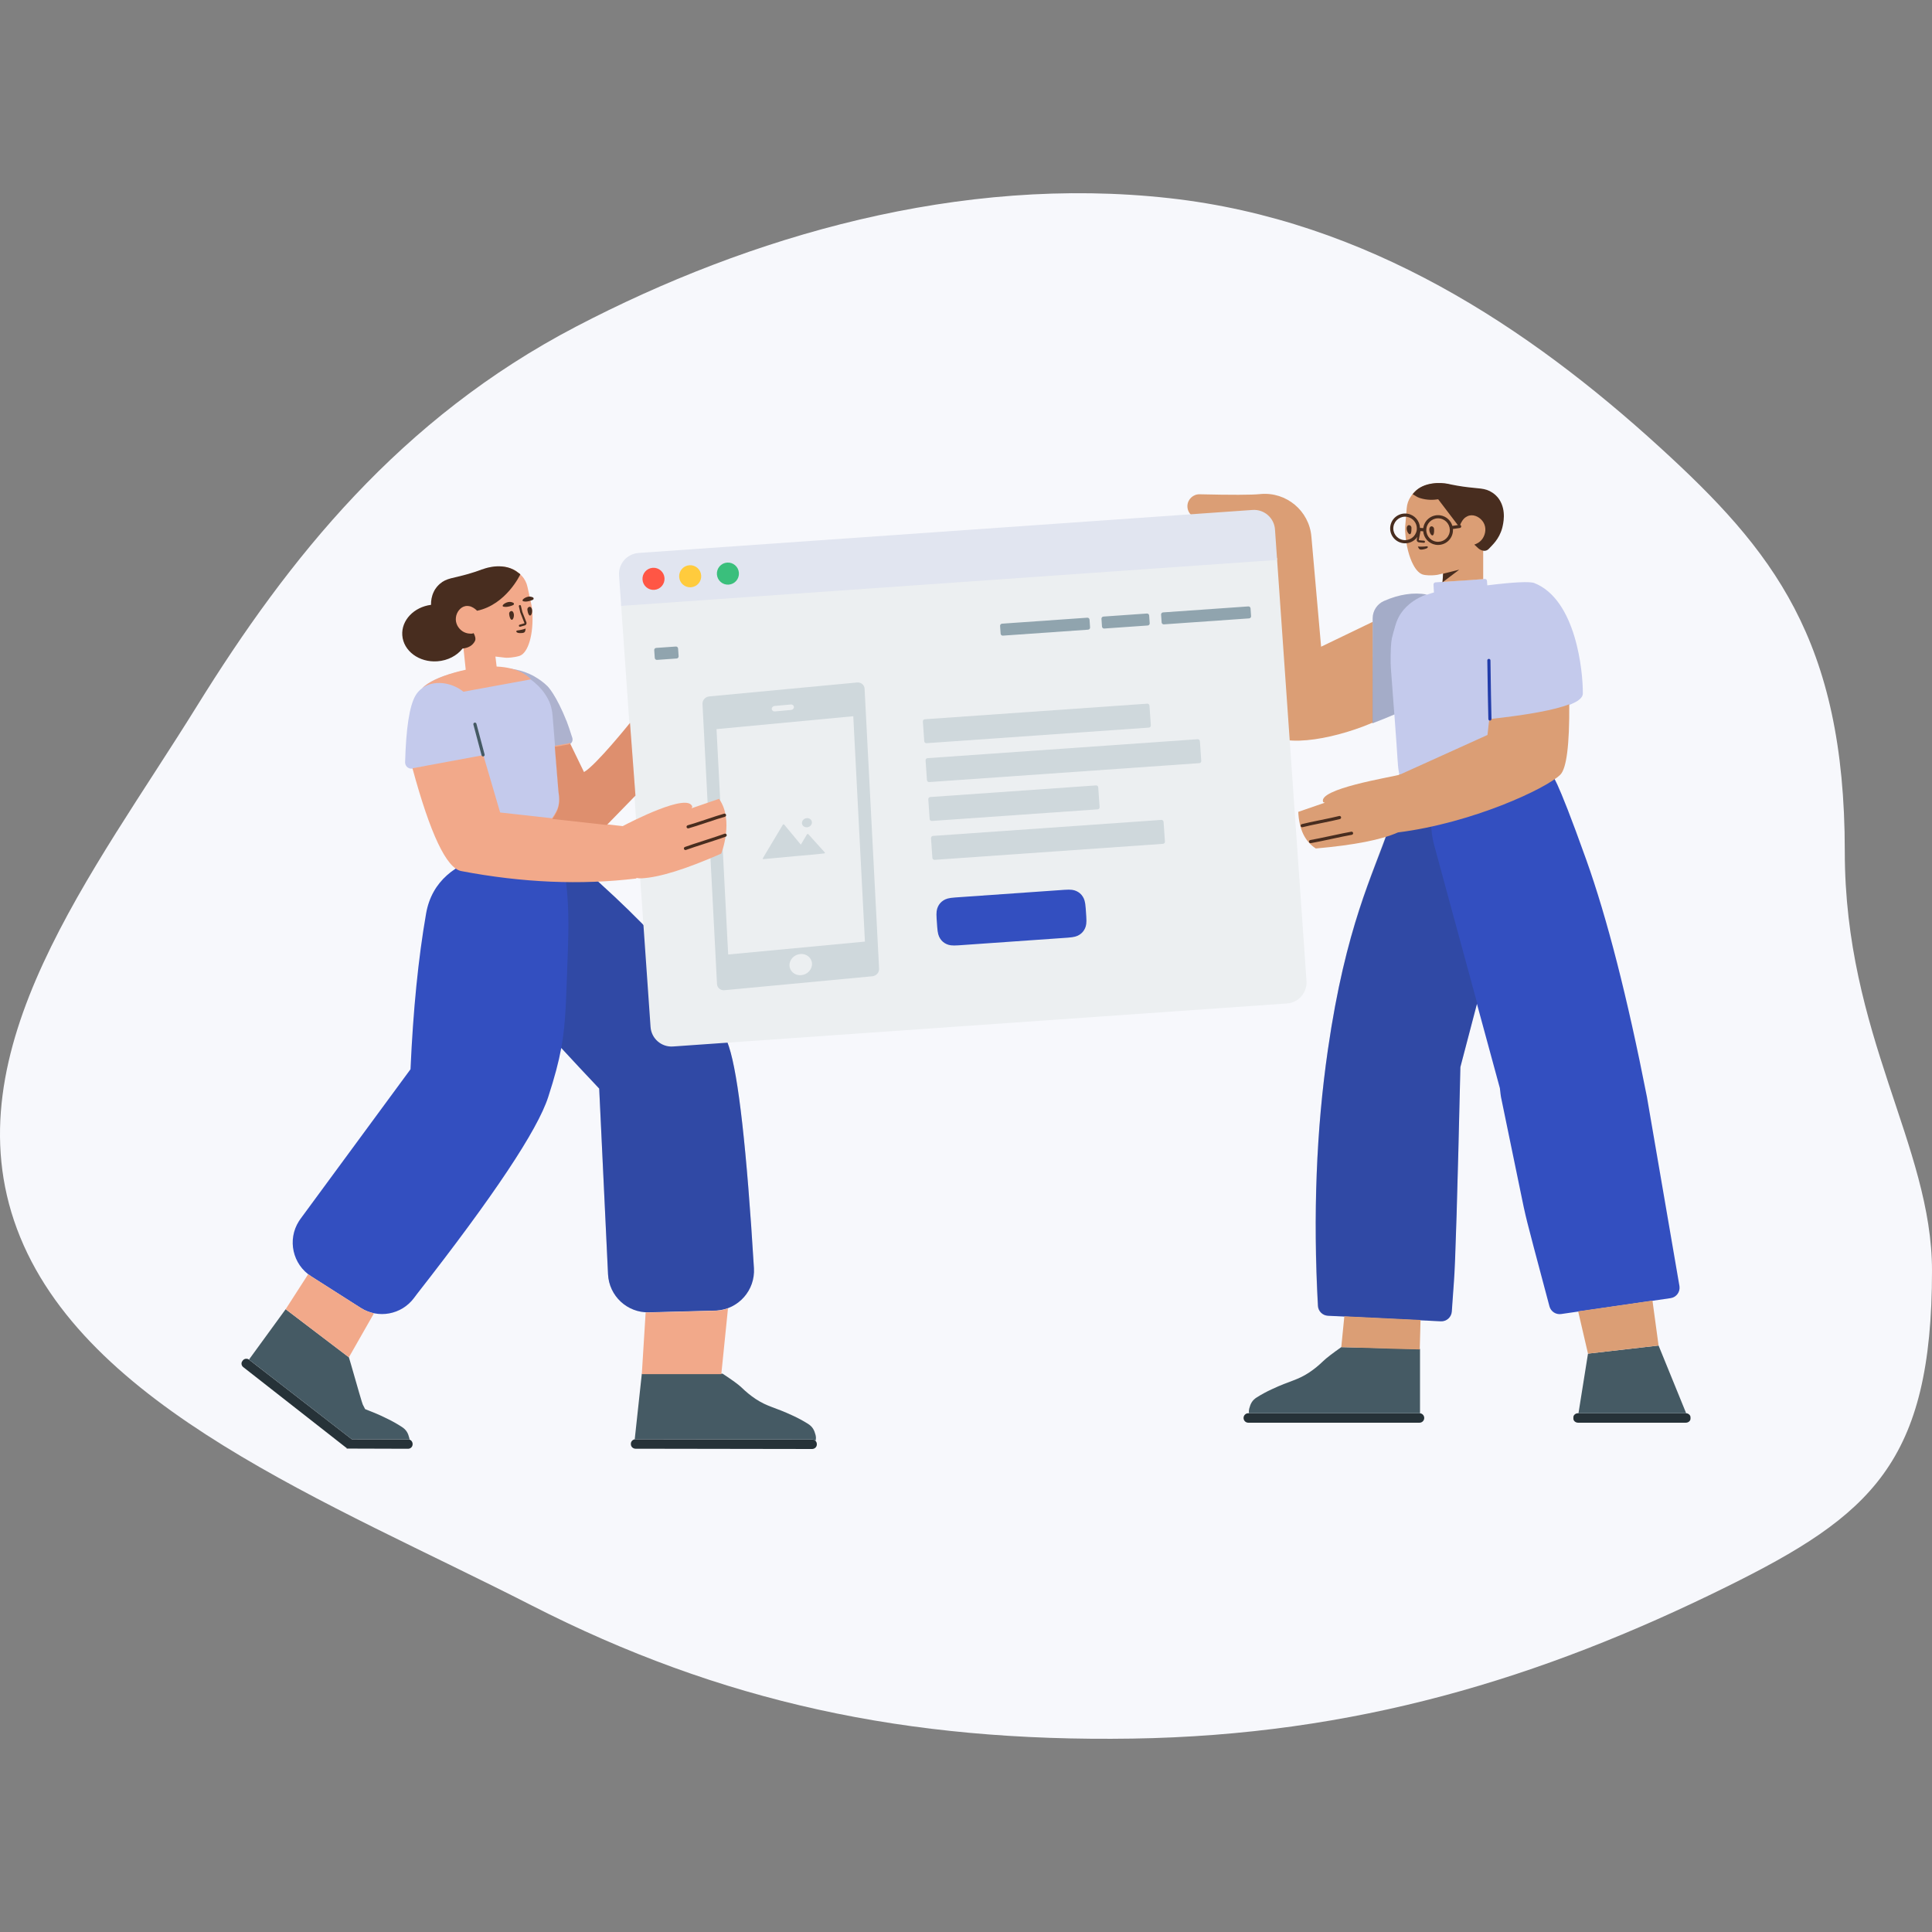 <svg width="300" height="300" viewBox="0 0 300 300" fill="none" xmlns="http://www.w3.org/2000/svg">
<rect x="0" y="0" width="300" height="300" fill="#808080" stroke="none"/>
<g clip-path="url(#clip0_214_2929)">
<path fill-rule="evenodd" clip-rule="evenodd" d="M175.861 269.967C140.741 270.513 111.949 264.303 82.542 249.285C51.166 233.261 12.986 218.644 2.631 190.812C-7.68 163.099 14.555 135.5 30.583 109.635C44.803 86.689 62.148 64.973 89.449 50.717C116.474 36.605 149.115 27.157 181.602 30.776C212.359 34.202 237.392 50.888 257.745 69.466C275.172 85.374 286.458 99.282 286.458 132.203C286.458 160.757 300 177.889 300 197.306C300 227.12 290.529 235.31 268.083 246.404C239.182 260.688 210.324 269.432 175.861 269.967Z" fill="#F7F8FC"/>
<path d="M261.766 220.917H245.048C244.656 220.917 244.314 220.634 244.314 220.295V220.068C244.314 219.729 244.64 219.446 245.048 219.446H261.766C262.158 219.446 262.5 219.729 262.5 220.068V220.295C262.5 220.634 262.174 220.917 261.766 220.917ZM220.419 219.446C220.825 219.446 221.153 219.775 221.153 220.181C221.153 220.588 220.825 220.917 220.419 220.917H193.833C193.428 220.917 193.099 220.588 193.099 220.181C193.099 219.775 193.428 219.446 193.833 219.446H220.419Z" fill="#263238"/>
<path d="M220.5 219.45C220.474 219.447 220.448 219.446 220.421 219.446H193.949C193.931 219.356 193.922 219.244 193.925 219.098C193.943 218.984 193.946 218.853 193.98 218.723C194.19 217.942 194.443 217.423 195.186 216.962C195.928 216.501 196.685 216.089 197.475 215.727C200.386 214.355 201.381 214.373 203.295 213.115C204.087 212.589 204.815 211.981 205.496 211.323C205.949 210.884 206.875 210.171 208.274 209.183L220.5 209.466V219.45ZM261.828 219.448C261.808 219.447 261.788 219.446 261.768 219.446H245.105L246.582 210.192L257.543 208.936L261.828 219.448Z" fill="#455A64"/>
<path d="M225.479 119.025C226.037 118.395 226.661 117.812 227.347 117.288C229.34 116.537 233.144 115.744 235.858 116.61C239.033 117.623 240.992 120.394 240.992 120.394C240.992 120.394 241.457 119.909 246.312 133.498C249.549 142.557 252.69 154.833 255.735 170.326C256.026 172.061 257.708 181.845 260.781 199.68C260.784 199.695 260.786 199.71 260.788 199.724C260.917 200.618 260.299 201.447 259.408 201.576L242.407 204.043C241.589 204.161 240.812 203.648 240.598 202.847C238.478 194.901 237.331 190.558 237.158 189.817C236.787 188.338 236.422 186.662 236.044 184.743L233.069 170.331C233.04 170.191 232.983 169.738 232.9 168.971C231.512 163.871 230.325 159.51 229.34 155.888C228.547 158.936 227.69 162.205 226.768 165.693C226.32 185.254 225.985 196.377 225.764 199.063C225.73 199.479 225.621 201.008 225.438 203.652C225.376 204.54 224.617 205.215 223.731 205.172L206.205 204.312C205.37 204.271 204.702 203.605 204.656 202.769C203.881 188.675 204.394 175.417 206.195 162.995C208.99 143.715 213.214 135.836 215.733 128.42C215.761 128.332 217.76 125.16 221.729 118.905C223.109 118.913 224.359 118.953 225.479 119.025Z" fill="#334FC0"/>
<path opacity="0.2" d="M223.045 123.221C222.121 125.737 221.963 128.531 222.697 131.234C223.725 135.019 224.753 138.805 225.782 142.59C225.782 142.59 226.975 146.976 229.362 155.747C228.564 158.835 227.699 162.151 226.768 165.693C226.308 185.192 225.968 196.285 225.746 198.971C225.595 200.799 225.483 202.353 225.408 203.631C225.355 204.527 224.592 205.213 223.697 205.167L206.155 204.279C205.321 204.237 204.653 203.569 204.609 202.733C203.865 188.662 204.394 175.416 206.195 162.995C208.99 143.715 213.164 135.801 215.683 128.385C215.706 128.314 219.306 125.581 223.045 123.221Z" fill="#263238"/>
<path d="M221.619 92.332C221.971 92.202 222.321 92.092 222.662 91.999L222.594 90.773C222.584 90.594 222.719 90.441 222.897 90.429L230.549 89.895C230.729 89.882 230.884 90.018 230.897 90.198L230.946 90.891C235.12 90.379 237.556 90.263 238.256 90.54C244.743 93.116 245.815 104.297 245.781 107.699C245.772 108.611 244.317 109.43 241.417 110.155C241.733 113.247 241.919 114.993 242.027 115.901C242.027 115.901 242.025 116.062 242.061 116.299C242.153 116.997 220.115 123.834 220.115 123.834C220.099 123.819 220.083 123.82 220.083 123.82C220.083 123.82 219.77 123.767 219.383 123.576C219.191 123.497 218.997 123.385 218.798 123.226C217.324 122.07 217.086 119.186 217.055 118.482C217.036 118.259 217.02 118.084 217.02 118.084C216.96 117.034 216.812 114.908 216.519 110.943C215.474 111.395 214.335 111.854 213.101 112.321L213.147 96.009C213.15 94.842 213.841 93.788 214.907 93.321C217.281 92.281 219.519 91.952 221.619 92.332Z" fill="#C4CAEC"/>
<path d="M220.458 209.538L217.554 209.472L208.273 209.183L208.749 204.394L220.58 204.97L220.458 209.538ZM245.056 203.624L256.594 201.954L257.543 208.936L246.582 210.192L245.056 203.624ZM230.311 83.889V89.931L223.994 90.363L224.082 89.046C223.18 89.276 223.232 89.249 223.145 89.268C222.096 89.42 221.223 89.296 221.064 89.247C220.485 89.137 219.92 88.589 219.456 87.709C218.825 86.535 218.341 84.756 218.201 82.671C218.167 82.374 218.181 82.082 218.195 81.79L218.436 78.897C218.488 78.25 218.702 77.62 219.088 77.074C219.245 76.829 219.397 76.633 219.578 76.473C221.529 74.459 224.577 75.104 225.12 75.242C225.183 75.265 225.248 75.272 225.311 75.295C225.894 75.519 226.457 75.626 227.023 75.702C227.282 75.729 227.469 75.977 227.442 76.235L226.989 80.361C227.146 80.279 229.605 79.297 230.291 79.793C230.857 80.208 231.097 82.798 230.311 83.889ZM217.151 120.379L217.318 120.232C217.394 120.232 217.437 120.236 217.451 120.244L230.974 114.127L231.253 111.662C237.24 111.013 241.38 110.247 243.675 109.364C243.715 115.703 243.249 119.35 242.275 120.304C240.069 122.468 228.58 127.814 217.078 129.257C214.507 130.399 210.255 131.23 204.321 131.752C202.628 130.667 201.719 128.772 201.593 126.066L205.713 124.646C205.547 124.589 205.461 124.546 205.461 124.546C204.569 122.505 215.865 120.699 217.306 120.309L217.151 120.379ZM213.777 111.928C208.223 114.489 199.282 116.437 196.892 113.646C193.763 109.992 193.351 100.042 195.656 83.796C190.624 82.679 187.138 81.465 185.199 80.153C184.674 79.798 184.366 79.201 184.381 78.569C184.405 77.541 185.259 76.727 186.288 76.751C191.216 76.866 194.339 76.857 195.656 76.723C195.689 76.719 195.722 76.716 195.755 76.713C199.752 76.362 203.278 79.312 203.63 83.303L205.141 100.421L213.143 96.564L213.135 112.173C213.352 112.091 213.566 112.009 213.777 111.928Z" fill="#DB9E75"/>
<path opacity="0.2" d="M221.495 92.301C220.031 92.858 218.537 93.763 217.538 95.233C217.252 95.659 216.892 96.301 216.647 97.205C216.612 97.337 216.576 97.452 216.542 97.584C216.458 97.864 216.279 98.457 216.134 99.096C215.982 99.816 215.915 101.17 215.941 103.046L215.945 103.094L215.983 103.877C216.197 106.714 216.37 109.039 216.51 110.939C215.472 111.388 214.34 111.845 213.114 112.309L213.148 96.003C213.151 94.839 213.837 93.786 214.899 93.317C217.228 92.288 219.427 91.949 221.495 92.301V92.301Z" fill="#263238"/>
<path d="M224.084 89.084L226.587 88.459L223.994 90.419L224.084 89.084Z" fill="#482D1F"/>
<path d="M228.928 84.563L228.943 84.561C229.165 84.486 229.812 84.26 230.243 83.585C230.675 82.91 230.825 81.961 230.368 81.16C229.925 80.377 228.995 79.871 228.189 80.048C227.736 80.148 227.408 80.457 227.372 80.486C226.876 80.99 226.717 81.563 226.717 81.563L226.635 81.956C226.545 81.822 226.463 81.69 226.389 81.561C225.366 80.227 224.344 78.876 223.321 77.525C222.654 77.635 221.597 77.704 220.424 77.319C220.012 77.178 219.663 76.912 219.354 76.733C219.447 76.628 219.538 76.539 219.615 76.433C221.047 74.832 223.682 74.879 224.869 75.135C225.013 75.166 225.525 75.285 226.266 75.412C226.669 75.487 226.993 75.521 227.186 75.558C229.593 75.908 230.58 75.717 231.729 76.492C231.944 76.629 232.432 76.975 232.827 77.589C233.939 79.326 233.413 81.365 233.267 81.971C232.781 83.786 231.641 84.701 231.267 85.136C230.517 86.023 229.544 85.136 229.544 85.136C229.544 85.136 229.294 84.915 228.928 84.563Z" fill="#482D1F"/>
<path d="M207.943 126.708C208.074 126.675 208.206 126.755 208.239 126.887C208.271 127.018 208.191 127.151 208.06 127.184C207.237 127.388 206.592 127.526 205.152 127.817C203.719 128.108 203.079 128.245 202.265 128.447C202.133 128.479 202.001 128.399 201.968 128.268C201.936 128.136 202.016 128.003 202.147 127.971C202.97 127.767 203.615 127.629 205.055 127.337C206.488 127.046 207.128 126.909 207.943 126.708ZM209.824 129.146C209.957 129.121 210.084 129.209 210.109 129.343C210.133 129.476 210.045 129.604 209.912 129.628C209.002 129.794 208.299 129.939 206.737 130.275C205.17 130.611 204.464 130.756 203.548 130.924C203.415 130.948 203.287 130.86 203.263 130.727C203.239 130.594 203.327 130.466 203.46 130.442C204.37 130.275 205.073 130.13 206.635 129.795C208.202 129.459 208.907 129.313 209.824 129.146Z" fill="#482D1F"/>
<path d="M219.173 81.923C219.173 82.204 219.187 82.685 219.035 82.89C218.799 83.195 218.313 82.383 218.46 81.83C218.548 81.615 218.661 81.535 218.793 81.542C218.991 81.544 219.158 81.722 219.173 81.923ZM222.68 82.108C222.696 82.391 222.71 82.873 222.542 83.075C222.306 83.38 221.82 82.568 221.967 82.015C222.055 81.799 222.169 81.72 222.3 81.727C222.498 81.729 222.666 81.907 222.68 82.108Z" fill="#482D1F"/>
<path d="M220.612 82.25L220.313 83.85C220.312 83.855 220.332 83.883 220.34 83.885C220.428 83.9 220.519 83.91 220.661 83.921C220.689 83.924 220.718 83.926 220.759 83.929C220.812 83.933 220.841 83.935 220.868 83.937C220.963 83.944 221.041 83.95 221.124 83.957C221.214 83.965 221.28 84.045 221.272 84.135C221.265 84.224 221.185 84.291 221.096 84.283C221.014 84.276 220.937 84.27 220.844 84.263C220.817 84.261 220.788 84.259 220.736 84.255C220.693 84.252 220.664 84.25 220.636 84.247C220.484 84.236 220.384 84.225 220.283 84.207C220.098 84.174 219.959 83.976 219.992 83.791L220.292 82.19C220.308 82.101 220.394 82.043 220.482 82.059C220.571 82.076 220.629 82.161 220.612 82.25Z" fill="#482D1F"/>
<path d="M225.612 82.14C225.626 82.327 225.617 82.517 225.583 82.71C225.36 83.967 224.159 84.806 222.9 84.585C221.841 84.399 221.077 83.521 220.993 82.499L220.459 82.461C220.234 83.714 219.035 84.549 217.778 84.328C216.518 84.107 215.677 82.908 215.899 81.65C216.121 80.392 217.322 79.553 218.582 79.775C219.679 79.968 220.459 80.903 220.495 81.972L221.005 82.008C221.01 81.974 221.015 81.941 221.021 81.907C221.243 80.649 222.444 79.81 223.704 80.031C224.6 80.189 225.284 80.841 225.525 81.658L226.618 81.501C226.752 81.482 226.876 81.575 226.895 81.709C226.914 81.843 226.821 81.967 226.688 81.986L225.612 82.14ZM220.005 82.133C220.046 81.232 219.412 80.419 218.497 80.258C217.503 80.083 216.556 80.745 216.381 81.736C216.206 82.726 216.869 83.671 217.862 83.845C218.856 84.02 219.804 83.358 219.979 82.368C219.987 82.322 219.993 82.276 219.998 82.231C219.996 82.215 219.995 82.198 219.996 82.182C219.998 82.165 220.001 82.149 220.005 82.133ZM225.101 82.624C225.276 81.634 224.613 80.689 223.619 80.514C222.625 80.34 221.678 81.001 221.503 81.992C221.328 82.982 221.991 83.927 222.984 84.102C223.978 84.277 224.926 83.615 225.101 82.624Z" fill="#482D1F"/>
<path d="M221.242 85.251C221.362 85.222 221.658 85.142 221.703 84.985C221.708 84.953 221.733 84.907 221.703 84.886C221.637 84.791 221.43 84.838 221.127 84.867C220.591 84.905 220.167 84.863 220.167 84.863C220.167 84.863 220.283 85.148 220.368 85.229C220.529 85.439 221.067 85.302 221.242 85.251Z" fill="#482D1F"/>
<path d="M231.599 111.641C231.565 110.201 231.538 108.942 231.519 107.864C231.5 106.785 231.474 105.013 231.439 102.548C231.437 102.412 231.326 102.304 231.191 102.306C231.056 102.308 230.948 102.419 230.95 102.554C230.984 105.02 231.011 106.793 231.03 107.872C231.049 108.952 231.076 110.212 231.11 111.652C231.113 111.788 231.226 111.895 231.361 111.892C231.496 111.888 231.603 111.776 231.599 111.641Z" fill="#233DAA"/>
<path d="M126.835 224.219L126.836 224.317C126.826 224.693 126.504 224.993 126.108 225L98.679 224.957C98.283 224.947 97.968 224.642 97.962 224.266L97.96 224.168C97.971 223.792 98.292 223.492 98.688 223.485L126.1 223.529C126.513 223.522 126.828 223.827 126.835 224.219ZM53.85 224.837L53.81 224.845L37.764 212.278C37.471 212.049 37.406 211.608 37.65 211.33L37.699 211.248C37.846 211.068 38.074 210.97 38.303 210.987C38.433 210.987 38.547 211.036 38.662 211.117L54.633 223.49L63.373 223.509C63.748 223.502 64.047 223.808 64.07 224.183L64.071 224.281C64.062 224.658 63.757 224.957 63.382 224.964L53.822 224.935C53.831 224.902 53.841 224.87 53.85 224.837Z" fill="#263238"/>
<path d="M126.622 223.726C126.49 223.601 126.307 223.525 126.1 223.529L98.688 223.485C98.644 223.486 98.602 223.49 98.56 223.498L99.66 213.331L112.188 213.295C113.695 214.282 114.675 214.995 115.129 215.434C115.809 216.093 116.538 216.701 117.33 217.227C119.244 218.485 120.239 218.467 123.15 219.838C123.939 220.201 124.697 220.612 125.439 221.073C126.181 221.535 126.435 222.053 126.644 222.834C126.679 222.964 126.681 223.095 126.7 223.209C126.704 223.467 126.673 223.621 126.622 223.726ZM38.66 211.116L44.356 203.294L54.175 210.764L54.468 211.745C55.61 215.755 56.23 217.868 56.328 218.086C56.446 218.341 56.568 218.577 56.696 218.807C57.583 219.168 58.59 219.522 60.128 220.293C60.911 220.669 61.661 221.094 62.395 221.568C63.129 222.042 63.374 222.565 63.57 223.349C63.586 223.415 63.594 223.481 63.6 223.545C63.529 223.52 63.453 223.508 63.373 223.509L54.633 223.49L38.662 211.117C38.661 211.117 38.661 211.117 38.66 211.116Z" fill="#455A64"/>
<path d="M86.72 132.118C86.768 132.124 86.817 132.132 86.866 132.141C87.338 132.231 87.779 132.442 88.145 132.753C102.262 144.758 110.612 154.688 113.194 162.542C114.658 166.996 115.951 178.457 117.071 196.923C117.279 200.347 114.678 203.292 111.261 203.5C111.189 203.504 111.117 203.508 111.045 203.509L100.765 203.776C97.395 203.863 94.574 201.236 94.414 197.862L93.043 169.034C90.79 166.647 88.826 164.544 87.153 162.726C86.751 164.92 86.132 167.236 85.13 170.335C83.462 175.498 76.663 185.704 64.735 200.952L64.276 201.564C62.334 204.158 58.726 204.817 55.995 203.077L48.324 198.191C45.435 196.351 44.581 192.512 46.418 189.617C46.494 189.497 46.575 189.379 46.659 189.264L63.743 166.034C64.15 156.825 64.956 148.767 66.161 141.863C67.969 131.506 81.501 131.73 86.622 131.9C86.655 131.971 86.688 132.044 86.72 132.118Z" fill="#334FC0"/>
<path opacity="0.2" d="M86.709 132.115C86.761 132.122 86.814 132.13 86.866 132.14C87.338 132.23 87.779 132.441 88.145 132.752C102.263 144.757 110.612 154.687 113.194 162.541C114.658 166.995 115.951 178.456 117.072 196.922C117.279 200.346 114.678 203.291 111.261 203.499C111.189 203.503 111.117 203.507 111.045 203.508L100.765 203.775C97.396 203.862 94.574 201.235 94.414 197.862L93.043 169.033C90.791 166.648 88.829 164.546 87.156 162.728C87.896 158.676 87.893 155.036 88.18 147.642C88.468 140.204 87.978 135.029 86.709 132.115Z" fill="#263238"/>
<path d="M96.433 93.756L198.288 86.619L202.873 152.328C202.998 154.129 201.643 155.691 199.846 155.817L104.5 162.498C102.703 162.624 101.144 161.266 101.018 159.465L96.433 93.756Z" fill="#ECEFF1"/>
<path d="M101.891 100.608L104.944 100.394C105.123 100.381 105.279 100.517 105.292 100.697L105.376 101.903C105.388 102.083 105.253 102.239 105.073 102.252L102.02 102.466C101.841 102.478 101.685 102.342 101.672 102.162L101.588 100.957C101.575 100.777 101.711 100.62 101.891 100.608ZM180.596 95.093L193.835 94.165C194.014 94.152 194.17 94.288 194.183 94.468L194.267 95.674C194.28 95.854 194.144 96.01 193.964 96.023L180.726 96.95C180.546 96.963 180.39 96.827 180.378 96.647L180.294 95.442C180.281 95.261 180.417 95.105 180.596 95.093ZM155.596 96.844L168.834 95.917C169.014 95.904 169.17 96.04 169.182 96.22L169.266 97.426C169.279 97.606 169.143 97.762 168.964 97.775L155.725 98.702C155.546 98.715 155.39 98.579 155.377 98.399L155.293 97.193C155.28 97.013 155.416 96.857 155.596 96.844ZM171.337 95.741L178.094 95.268C178.273 95.255 178.429 95.391 178.442 95.571L178.526 96.777C178.538 96.957 178.403 97.113 178.223 97.126L171.466 97.599C171.287 97.612 171.131 97.476 171.118 97.296L171.034 96.09C171.022 95.91 171.157 95.754 171.337 95.741Z" fill="#90A4AE"/>
<path d="M133.085 105.977L110.141 108.138C109.526 108.196 109.053 108.718 109.083 109.304L111.336 152.801C111.366 153.387 111.889 153.815 112.503 153.757L135.448 151.595C136.062 151.538 136.535 151.016 136.505 150.43L134.252 106.933C134.222 106.347 133.7 105.919 133.085 105.977Z" fill="#CFD8DC"/>
<path d="M124.425 151.422C125.389 151.331 126.133 150.522 126.087 149.616C126.04 148.709 125.22 148.049 124.255 148.14C123.291 148.231 122.547 149.04 122.594 149.946C122.641 150.852 123.46 151.513 124.425 151.422Z" fill="#ECEFF1"/>
<path d="M122.798 109.393L120.275 109.622C120.02 109.645 119.824 109.854 119.837 110.088C119.849 110.322 120.066 110.492 120.321 110.469L122.844 110.24C123.099 110.217 123.295 110.009 123.282 109.775C123.27 109.541 123.053 109.37 122.798 109.393Z" fill="#ECEFF1"/>
<path d="M132.496 111.214L111.261 113.218L113.071 148.213L134.305 146.21L132.496 111.214Z" fill="#ECEFF1"/>
<path d="M123.441 132.946L118.577 133.403C118.457 133.414 118.409 133.341 118.469 133.24L121.544 128.087C121.604 127.985 121.712 127.973 121.786 128.061L124.355 131.158L125.288 129.585C125.348 129.484 125.458 129.469 125.536 129.555L128.055 132.345C128.131 132.43 128.097 132.509 127.977 132.521L125.873 132.738L123.441 132.946ZM125.337 128.458C124.91 128.499 124.546 128.214 124.526 127.823C124.506 127.432 124.836 127.082 125.264 127.042C125.692 127.002 126.055 127.286 126.075 127.677C126.096 128.068 125.765 128.418 125.337 128.458Z" fill="#CFD8DC"/>
<path d="M144.026 117.724L185.969 114.785C186.149 114.772 186.304 114.908 186.317 115.088L186.531 118.152C186.543 118.332 186.408 118.488 186.228 118.501L144.285 121.44C144.106 121.452 143.95 121.316 143.937 121.136L143.723 118.073C143.711 117.893 143.846 117.737 144.026 117.724ZM144.447 123.762L170.186 121.958C170.366 121.946 170.522 122.081 170.534 122.262L170.748 125.325C170.761 125.505 170.625 125.661 170.445 125.674L144.707 127.477C144.527 127.49 144.371 127.354 144.358 127.174L144.145 124.111C144.132 123.931 144.268 123.774 144.447 123.762ZM144.869 129.8L180.33 127.315C180.51 127.302 180.665 127.438 180.678 127.618L180.892 130.681C180.904 130.862 180.769 131.018 180.589 131.03L145.128 133.515C144.948 133.528 144.792 133.392 144.78 133.212L144.566 130.149C144.553 129.968 144.689 129.812 144.869 129.8Z" fill="#CFD8DC"/>
<path d="M178.14 109.266L143.605 111.686C143.425 111.699 143.289 111.855 143.302 112.035L143.516 115.099C143.528 115.279 143.684 115.414 143.864 115.402L178.399 112.982C178.579 112.969 178.714 112.813 178.702 112.633L178.488 109.57C178.475 109.389 178.32 109.254 178.14 109.266Z" fill="#CFD8DC"/>
<path d="M148.304 139.36L165.292 138.17C166.322 138.097 166.734 138.183 167.147 138.368C167.559 138.553 167.893 138.844 168.134 139.228C168.374 139.611 168.516 140.009 168.588 141.04L168.676 142.298C168.748 143.33 168.663 143.743 168.478 144.156C168.293 144.57 168.003 144.905 167.62 145.146C167.237 145.387 166.841 145.528 165.811 145.601L148.822 146.791C147.793 146.863 147.381 146.778 146.968 146.593C146.556 146.407 146.222 146.117 145.981 145.733C145.741 145.349 145.599 144.952 145.527 143.92L145.439 142.662C145.367 141.631 145.452 141.218 145.637 140.804C145.822 140.391 146.112 140.056 146.495 139.815C146.878 139.574 147.274 139.432 148.304 139.36Z" fill="#334FC0"/>
<path d="M96.126 89.354C96 87.553 97.355 85.991 99.154 85.865L194.497 79.184C196.295 79.058 197.855 80.416 197.98 82.217L198.31 86.945L96.456 94.082L96.126 89.354Z" fill="#E1E5F0"/>
<path d="M101.596 91.592C102.54 91.526 103.251 90.706 103.185 89.76C103.119 88.815 102.301 88.102 101.357 88.168C100.414 88.234 99.702 89.054 99.768 90C99.834 90.945 100.652 91.658 101.596 91.592Z" fill="#FF5645"/>
<path d="M107.291 91.193C108.234 91.127 108.946 90.307 108.88 89.361C108.814 88.416 107.995 87.703 107.052 87.769C106.108 87.835 105.397 88.655 105.463 89.601C105.529 90.546 106.347 91.259 107.291 91.193Z" fill="#FFCB3D"/>
<path d="M113.148 90.782C114.092 90.716 114.803 89.896 114.737 88.951C114.671 88.005 113.853 87.292 112.909 87.359C111.966 87.425 111.254 88.245 111.32 89.19C111.386 90.136 112.205 90.849 113.148 90.782Z" fill="#3ABF7C"/>
<path d="M65.866 119.01L64.062 119.344C63.995 119.356 63.926 119.362 63.857 119.36C63.317 119.345 62.891 118.894 62.906 118.353C63.05 113.085 63.58 109.648 64.496 108.042C64.764 107.572 65.109 107.193 65.508 106.9C67.141 105.347 69.919 104.472 73.231 103.907L74.147 103.745C75.563 103.505 76.927 103.523 78.194 103.751C79.774 103.811 81.719 104.179 83.488 105.348C83.769 105.53 84.368 105.922 85.028 106.569C85.028 106.569 86.325 107.817 88.016 112.066C88.212 112.57 88.497 113.407 88.871 114.576C89.008 115.006 88.772 115.466 88.343 115.604C88.314 115.613 88.284 115.621 88.254 115.627L86.203 116.037L86.743 122.714C86.758 122.894 86.77 123.058 86.801 123.235C86.933 124.075 86.937 125.136 86.397 126.111C85.622 127.543 84.391 129.586 77.955 130.657C71.968 131.648 70.227 130.13 69.048 129.077C68.204 128.33 67.85 127.164 67.693 126.362C67.661 126.185 67.617 126.027 67.57 125.853L65.866 119.01Z" fill="#C4CAEC"/>
<path opacity="0.177" d="M78.165 103.748C81.341 104.313 83.906 106.198 85.143 108.642C85.547 109.434 85.754 110.327 85.811 111.213L86.201 116.037L88.245 115.638C88.276 115.632 88.306 115.624 88.335 115.615C88.764 115.479 89.003 115.02 88.867 114.59C88.496 113.411 88.212 112.57 88.016 112.066C86.324 107.817 85.028 106.569 85.028 106.569C84.368 105.923 83.769 105.53 83.488 105.348C81.691 104.16 79.749 103.8 78.165 103.748Z" fill="#444444"/>
<path d="M100.256 203.787C100.438 203.798 100.622 203.802 100.807 203.797L111.088 203.531C111.16 203.529 111.232 203.526 111.304 203.521C111.913 203.484 112.496 203.36 113.042 203.162L112.005 213.379H99.66L100.256 203.787ZM58.068 203.932L54.175 210.764L44.356 203.294L47.859 197.853C48.02 197.98 48.189 198.099 48.366 198.212L56.037 203.098C56.677 203.506 57.364 203.782 58.068 203.932ZM94.325 128.015L96.695 128.279C97.705 127.746 106.904 122.963 107.503 125.283C107.503 125.283 107.464 125.367 107.37 125.512L111.653 124.043C114.015 127.356 112.016 132.535 111.984 132.553C106.519 134.956 102.416 136.232 99.675 136.383C99.358 136.4 99.076 136.38 98.826 136.322C98.822 136.352 98.818 136.383 98.814 136.413C90.167 137.452 81.102 137.068 71.618 135.259C69.337 134.823 66.813 129.502 64.046 119.294C64.073 119.291 64.1 119.287 64.126 119.282L74.771 117.31C74.866 117.293 74.956 117.262 75.038 117.22L77.66 126.162L85.721 127.058C85.985 126.702 86.177 126.358 86.347 126.044C86.888 125.069 86.883 124.008 86.752 123.168C86.721 122.991 86.708 122.827 86.693 122.647L86.14 115.807L88.196 115.444C88.24 115.436 88.282 115.425 88.324 115.41C88.38 115.391 88.433 115.366 88.481 115.336L90.681 119.89C92.507 118.877 97.825 112.256 97.825 112.256C97.825 112.256 98.108 116.014 98.673 123.532L94.325 128.015ZM76.93 101.95L77.117 103.503C80.426 103.639 81.931 104.928 82.438 105.491C82.438 105.491 78.945 106.13 71.961 107.408C70.078 105.894 67.274 105.551 65.533 106.868C66.5 105.929 68.17 105.121 70.543 104.444C71.164 104.267 71.755 104.118 72.318 103.995L71.71 98.199C71.674 98.179 71.639 98.158 71.604 98.135C70.968 97.714 70.488 96.929 70.579 96.007C70.656 95.158 71.291 93.989 72.064 93.849C72.498 93.766 73.709 94.135 73.623 93.752C73.566 93.496 73.232 92.142 72.621 89.689C72.57 89.432 72.719 89.172 72.972 89.104C73.543 88.968 74.108 88.934 74.669 88.632C74.732 88.615 74.791 88.582 74.854 88.565C75.372 88.358 78.26 87.159 80.466 88.903C80.654 89.038 80.839 89.225 81.028 89.428C81.475 89.9 81.77 90.498 81.907 91.138L82.537 93.998C82.582 94.291 82.642 94.579 82.655 94.88C82.894 98.555 81.996 101.386 80.698 101.836C80.545 101.894 79.699 102.138 78.634 102.136C78.531 102.13 78.623 102.156 77.156 101.975C77.078 101.966 77.003 101.958 76.93 101.95Z" fill="#F2A98A"/>
<path opacity="0.2" d="M94.201 128.104L98.673 123.555C98.108 116.022 97.825 112.256 97.825 112.256C97.825 112.256 92.507 118.877 90.681 119.89L88.525 115.484C88.466 115.524 88.401 115.557 88.331 115.582C88.29 115.596 88.247 115.608 88.203 115.615L86.147 115.979L86.701 122.818C86.716 122.998 86.728 123.162 86.759 123.339C86.89 124.179 86.895 125.24 86.354 126.216C86.194 126.511 86.015 126.833 85.774 127.167L94.201 128.104Z" fill="#8C2A00"/>
<path d="M106.783 128.151C107.589 127.919 108.213 127.718 109.6 127.253C110.994 126.786 111.622 126.583 112.437 126.348C112.567 126.311 112.703 126.386 112.74 126.516C112.777 126.646 112.702 126.782 112.572 126.82C111.766 127.052 111.142 127.253 109.755 127.718C108.361 128.185 107.733 128.388 106.918 128.622C106.788 128.66 106.652 128.585 106.615 128.455C106.578 128.324 106.653 128.189 106.783 128.151ZM106.356 131.516C107.234 131.203 107.919 130.977 109.445 130.485C110.967 129.994 111.648 129.769 112.52 129.458C112.647 129.412 112.787 129.479 112.832 129.607C112.878 129.734 112.811 129.874 112.684 129.92C111.806 130.233 111.121 130.459 109.595 130.951C108.073 131.442 107.392 131.668 106.52 131.978C106.393 132.024 106.253 131.957 106.207 131.83C106.162 131.702 106.229 131.562 106.356 131.516Z" fill="#482D1F"/>
<path d="M66.929 93.918C66.916 93.287 67.018 92.597 67.341 91.919C67.65 91.244 68.099 90.836 68.29 90.666C69.342 89.74 70.356 89.806 72.738 89.116C73.238 88.965 73.974 88.75 74.831 88.419C74.899 88.418 74.957 88.385 75.02 88.368C75.539 88.161 78.384 87.245 80.474 88.934C80.482 88.966 80.798 89.135 80.795 89.186C80.795 89.186 78.621 93.882 74.079 94.839C73.957 94.708 73.635 94.397 73.152 94.2C73.096 94.181 72.702 94.033 72.268 94.116C71.495 94.255 70.868 95.067 70.791 95.917C70.691 96.806 71.167 97.576 71.787 98.001C72.408 98.427 73.076 98.4 73.294 98.392L73.549 98.318C73.769 98.741 73.923 99.197 73.745 99.544C73.401 100.216 72.761 100.604 71.825 100.707C70.959 101.806 69.543 102.572 67.9 102.687C65.069 102.886 62.637 101.075 62.467 98.644C62.305 96.316 64.276 94.262 66.929 93.918ZM82.747 93.134C82.46 93.262 81.969 93.444 81.485 93.405C80.733 93.37 81.341 92.801 81.995 92.659C82.314 92.59 82.593 92.685 82.768 92.773C82.908 92.854 82.896 93.06 82.747 93.134ZM79.69 93.955C79.388 94.087 78.897 94.269 78.397 94.234C77.649 94.215 78.253 93.63 78.907 93.488C79.242 93.415 79.521 93.51 79.696 93.598C79.852 93.674 79.84 93.881 79.69 93.955Z" fill="#482D1F"/>
<path d="M81.89 94.667C81.871 94.469 81.991 94.284 82.18 94.234C82.306 94.2 82.433 94.233 82.539 94.442C82.785 94.917 82.49 95.775 82.21 95.546C82.001 95.398 81.93 94.944 81.89 94.667ZM79.061 95.325C79.041 95.127 79.161 94.943 79.35 94.892C79.476 94.858 79.603 94.892 79.71 95.1C79.955 95.576 79.661 96.433 79.38 96.204C79.172 96.057 79.085 95.606 79.061 95.325Z" fill="#482D1F"/>
<path d="M80.701 98.303C80.582 98.301 80.289 98.278 80.195 98.117C80.187 98.085 80.159 98.042 80.166 98.007C80.204 97.895 80.421 97.887 80.713 97.843C81.23 97.755 81.627 97.597 81.627 97.597C81.627 97.597 81.585 97.947 81.528 98.047C81.438 98.342 80.887 98.304 80.701 98.303Z" fill="#482D1F"/>
<path d="M81.103 95.007L81.74 96.634L81.746 96.652C81.791 96.824 81.717 97.016 81.553 97.09C81.522 97.102 81.505 97.108 81.488 97.114C81.324 97.169 81.205 97.203 80.775 97.318C80.689 97.342 80.599 97.29 80.576 97.203C80.552 97.115 80.604 97.026 80.691 97.002C81.113 96.889 81.228 96.856 81.383 96.804C81.399 96.799 81.415 96.793 81.431 96.787C81.427 96.788 81.436 96.766 81.432 96.743L80.795 95.115L80.788 95.092L80.571 94.152C80.55 94.064 80.605 93.977 80.693 93.956C80.781 93.936 80.868 93.991 80.888 94.079L81.103 95.007Z" fill="#482D1F"/>
<path d="M75.251 117.155C74.854 115.625 74.431 114.035 73.981 112.384C73.945 112.253 73.81 112.176 73.68 112.212C73.55 112.248 73.473 112.383 73.509 112.513C73.958 114.162 74.381 115.75 74.777 117.278C74.811 117.409 74.945 117.488 75.076 117.454C75.206 117.42 75.285 117.286 75.251 117.155Z" fill="#455A64"/>
</g>
<defs>
<clipPath id="clip0_214_2929">
<rect width="300" height="300" fill="white"/>
</clipPath>
</defs>
</svg>
